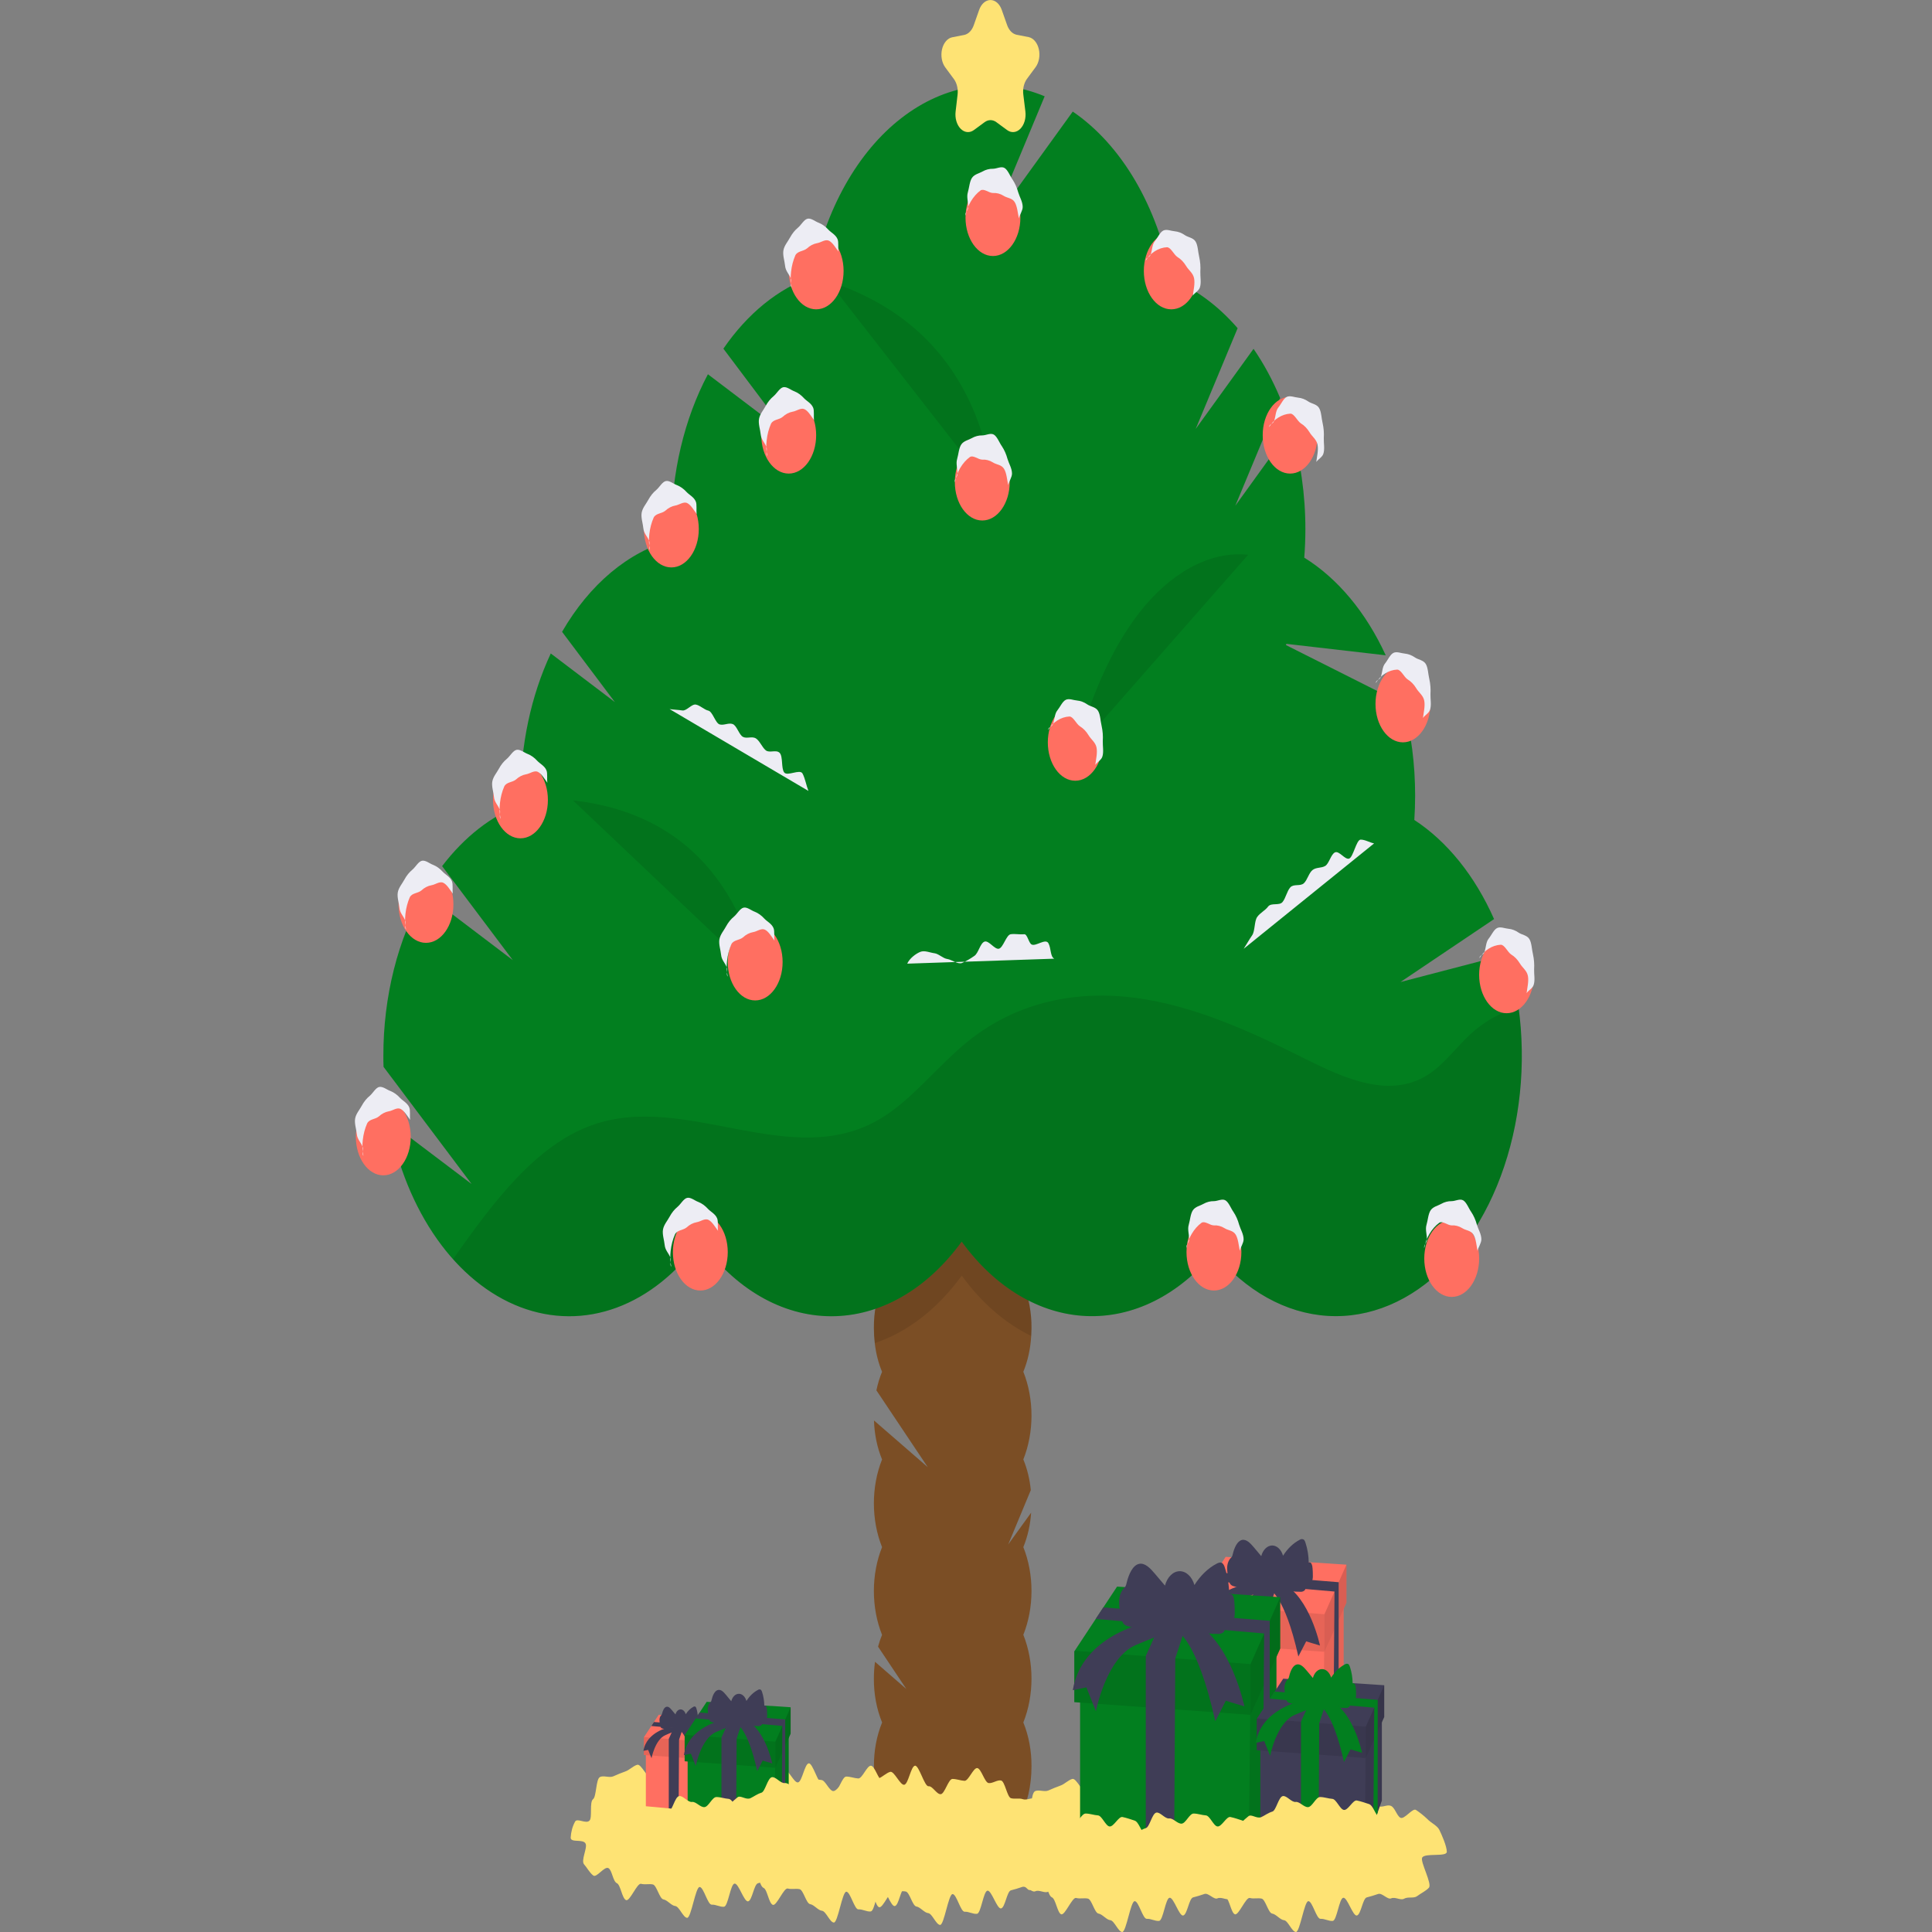<svg width="870" height="870" viewBox="0 0 870 870" fill="none" xmlns="http://www.w3.org/2000/svg">
<rect x="0" y="0" width="870" height="870" fill="#808080" stroke="none"/>
<g clip-path="url(#clip0)">
<path d="M464.357 601.605C464.051 607.278 462.842 612.783 460.818 617.717C463.229 623.749 464.494 630.545 464.494 637.457C464.494 644.368 463.229 651.165 460.818 657.197C462.572 661.452 463.715 666.145 464.182 671.013L454.022 695.456L464.327 681.183C463.966 686.641 462.769 691.926 460.818 696.678C463.229 702.712 464.494 709.51 464.494 716.424C464.494 723.337 463.229 730.135 460.818 736.169C463.229 742.202 464.494 748.998 464.494 755.91C464.494 762.821 463.229 769.618 460.818 775.65C463.27 781.657 464.538 788.467 464.494 795.385C464.494 813.229 456.604 827.682 446.861 827.682C446.588 827.682 446.322 827.682 446.049 827.682C440.647 827.225 435.231 827.225 429.829 827.682C429.563 827.682 429.282 827.682 429.016 827.682C428.751 827.682 428.477 827.682 428.204 827.682C422.802 827.225 417.386 827.225 411.984 827.682C411.718 827.682 411.437 827.682 411.171 827.682C401.436 827.682 393.539 813.229 393.539 795.385C393.49 788.465 394.761 781.652 397.222 775.65C394.76 769.663 393.481 762.866 393.516 755.958C393.518 753.394 393.688 750.836 394.025 748.316L408.142 760.58L395.399 741.504C395.887 739.663 396.489 737.885 397.199 736.191C394.783 730.159 393.515 723.36 393.515 716.445C393.515 709.53 394.783 702.731 397.199 696.699C394.785 690.669 393.517 683.872 393.517 676.959C393.517 670.046 394.785 663.249 397.199 657.219C394.995 651.858 393.75 645.831 393.569 639.651L417.755 660.651L394.655 626.091C395.252 623.17 396.107 620.364 397.199 617.738C395.545 613.758 394.433 609.383 393.919 604.836C393.649 602.578 393.514 600.292 393.516 598.003C393.467 591.08 394.738 584.263 397.199 578.257C394.738 572.255 393.467 565.442 393.516 558.522C393.516 540.679 401.414 526.215 411.149 526.215C414.393 526.263 417.534 527.827 420.071 530.657C422.591 527.783 425.743 526.213 428.994 526.213C432.245 526.213 435.396 527.783 437.916 530.657C440.453 527.825 443.594 526.262 446.839 526.215C456.581 526.215 464.471 540.679 464.471 558.522C464.52 565.43 463.26 572.232 460.818 578.236C463.27 584.247 464.538 591.06 464.494 597.981C464.471 599.204 464.433 600.415 464.357 601.605Z" fill="#7B4E25"/>
<path opacity="0.1" d="M460.818 578.236C463.27 584.247 464.538 591.06 464.494 597.981C464.494 599.204 464.494 600.415 464.38 601.605C452.635 595.917 441.944 586.633 433.086 574.431C422.256 589.355 408.722 599.86 393.941 604.815C393.671 602.557 393.537 600.271 393.539 597.981C393.49 591.058 394.761 584.242 397.222 578.236C394.761 572.233 393.49 565.421 393.539 558.501C393.539 540.657 401.436 526.193 411.171 526.193C414.41 526.255 417.542 527.826 420.071 530.657C422.591 527.783 425.743 526.213 428.994 526.213C432.245 526.213 435.396 527.783 437.916 530.657C440.453 527.825 443.594 526.262 446.839 526.215C456.581 526.215 464.471 540.679 464.471 558.522C464.52 565.43 463.26 572.232 460.818 578.236V578.236Z" fill="black"/>
<path d="M630.657 442.216L672.794 413.873C664.182 394.421 651.702 378.909 636.884 369.238C637.119 365.635 637.248 361.99 637.248 358.302C637.265 344.222 635.464 330.252 631.933 317.068L579.081 290.478L579.271 289.936L624.012 295.091C615.12 275.727 602.365 260.438 587.328 251.114C587.66 246.854 587.827 242.572 587.829 238.287C587.843 222.736 585.639 207.337 581.344 192.993L556.285 227.713L576.461 179.241C573.108 171.22 569.088 163.782 564.486 157.083L538.44 193.142L557.318 147.784C548.535 137.648 538.364 130.133 527.429 125.701C524.34 109.405 518.779 94.231 511.126 81.211C503.472 68.191 493.905 57.63 483.075 50.246L446.474 100.918L470.424 43.36C459.74 38.906 448.527 37.481 437.444 39.168C426.361 40.855 415.63 45.621 405.88 53.185C396.129 60.749 387.555 70.961 380.66 83.221C373.764 95.481 368.686 109.544 365.723 124.585C350.488 129.924 336.634 141.161 325.751 157.009L355.115 196.086L318.78 168.529C308.078 188.695 302.312 213.157 302.34 238.277C302.34 239.934 302.34 241.582 302.423 243.229C283.015 248.407 265.542 263.033 253.103 284.516L276.878 316.154L248.022 294.262C239.111 313.301 234.376 335.574 234.4 358.334C234.4 359.694 234.4 361.044 234.46 362.394C221.229 367.403 209.081 376.892 199.089 390.025L230.899 432.343L191.07 402.14C179.114 422.913 172.607 448.795 172.633 475.469C172.633 477.127 172.633 478.774 172.717 480.421L212.371 533.176L175.298 505.151C179.02 525.087 186.431 543.296 196.785 557.945C207.138 572.594 220.068 583.163 234.271 588.588C248.474 594.014 263.448 594.103 277.684 588.846C291.919 583.59 304.913 573.175 315.355 558.65C330.981 580.391 352.103 592.633 374.137 592.721C396.171 592.808 417.342 580.734 433.056 559.117C448.081 579.768 468.116 591.734 489.165 592.63C510.214 593.526 530.732 583.287 546.626 563.953C560.919 581.328 578.997 591.414 597.912 592.564C616.827 593.714 635.462 585.861 650.778 570.286C666.094 554.711 677.187 532.332 682.249 506.8C687.31 481.268 686.041 454.09 678.649 429.697L630.657 442.216Z" fill="#027F1F"/>
<path opacity="0.1" d="M644.439 483.004C626.716 495.587 605.476 485.693 586.766 476.319C562.284 464.045 537.263 452.801 511.369 449.358C485.475 445.914 458.396 450.75 435.866 468.933C422.41 479.794 410.807 495.162 396.516 503.717C356.231 527.851 308.9 491.41 266.467 506.703C241.5 515.694 222.546 540.625 204.048 566.981C220.099 584.962 240.318 594.045 260.848 592.499C281.378 590.952 300.783 578.884 315.363 558.596C330.989 580.338 352.11 592.58 374.144 592.668C396.179 592.755 417.349 580.681 433.064 559.064C448.084 579.719 468.114 591.693 489.161 592.599C510.209 593.505 530.727 583.277 546.626 563.953C558.751 578.692 573.65 588.24 589.545 591.459C605.44 594.678 621.661 591.431 636.275 582.106C650.888 572.78 663.277 557.77 671.964 538.865C680.651 519.96 685.27 497.957 685.27 475.48C685.268 468.214 684.788 460.964 683.835 453.821C676.11 455.634 668.736 459.665 662.178 465.66C656.171 471.229 650.886 478.423 644.439 483.004Z" fill="black"/>
<path opacity="0.1" d="M373.029 126.646C390.494 132.3 407.633 141.62 421.491 157.466C435.349 173.311 445.631 196.373 446.861 221.4" fill="black"/>
<path opacity="0.1" d="M484.358 338.301C490.896 314.974 499.971 292.604 513.214 275.674C526.457 258.745 544.211 247.905 562.056 249.818" fill="black"/>
<path opacity="0.1" d="M257.993 360.406C275.83 362.447 293.782 368.164 309.144 381.034C324.505 393.904 337.073 414.574 340.9 439.06" fill="black"/>
<path d="M355.168 213.26C361.992 213.26 367.523 205.518 367.523 195.969C367.523 186.42 361.992 178.678 355.168 178.678C348.345 178.678 342.813 186.42 342.813 195.969C342.813 205.518 348.345 213.26 355.168 213.26Z" fill="#FF6F61"/>
<path d="M367.523 139.293C374.347 139.293 379.878 131.552 379.878 122.002C379.878 112.453 374.347 104.712 367.523 104.712C360.7 104.712 355.168 112.453 355.168 122.002C355.168 131.552 360.7 139.293 367.523 139.293Z" fill="#FF6F61"/>
<path d="M302.317 255.514C309.14 255.514 314.672 247.773 314.672 238.223C314.672 228.674 309.14 220.933 302.317 220.933C295.493 220.933 289.962 228.674 289.962 238.223C289.962 247.773 295.493 255.514 302.317 255.514Z" fill="#FF6F61"/>
<path d="M527.437 139.293C534.26 139.293 539.792 131.552 539.792 122.002C539.792 112.453 534.26 104.712 527.437 104.712C520.614 104.712 515.082 112.453 515.082 122.002C515.082 131.552 520.614 139.293 527.437 139.293Z" fill="#FF6F61"/>
<path d="M580.964 213.26C587.788 213.26 593.319 205.518 593.319 195.969C593.319 186.42 587.788 178.678 580.964 178.678C574.141 178.678 568.61 186.42 568.61 195.969C568.61 205.518 574.141 213.26 580.964 213.26Z" fill="#FF6F61"/>
<path d="M631.758 334.284C638.581 334.284 644.113 326.543 644.113 316.994C644.113 307.444 638.581 299.703 631.758 299.703C624.935 299.703 619.403 307.444 619.403 316.994C619.403 326.543 624.935 334.284 631.758 334.284Z" fill="#FF6F61"/>
<path d="M678.429 456.265C685.252 456.265 690.783 448.524 690.783 438.975C690.783 429.425 685.252 421.684 678.429 421.684C671.605 421.684 666.074 429.425 666.074 438.975C666.074 448.524 671.605 456.265 678.429 456.265Z" fill="#FF6F61"/>
<path d="M546.649 581.137C553.472 581.137 559.004 573.396 559.004 563.846C559.004 554.297 553.472 546.556 546.649 546.556C539.825 546.556 534.294 554.297 534.294 563.846C534.294 573.396 539.825 581.137 546.649 581.137Z" fill="#FF6F61"/>
<path d="M315.363 581.137C322.186 581.137 327.717 573.396 327.717 563.846C327.717 554.297 322.186 546.556 315.363 546.556C308.539 546.556 303.008 554.297 303.008 563.846C303.008 573.396 308.539 581.137 315.363 581.137Z" fill="#FF6F61"/>
<path d="M442.328 234.387C449.151 234.387 454.683 226.646 454.683 217.096C454.683 207.547 449.151 199.805 442.328 199.805C435.505 199.805 429.973 207.547 429.973 217.096C429.973 226.646 435.505 234.387 442.328 234.387Z" fill="#FF6F61"/>
<path d="M484.199 351.575C491.022 351.575 496.554 343.834 496.554 334.284C496.554 324.735 491.022 316.994 484.199 316.994C477.376 316.994 471.844 324.735 471.844 334.284C471.844 343.834 477.376 351.575 484.199 351.575Z" fill="#FF6F61"/>
<path d="M653.719 584.017C660.542 584.017 666.074 576.276 666.074 566.726C666.074 557.177 660.542 549.436 653.719 549.436C646.895 549.436 641.364 557.177 641.364 566.726C641.364 576.276 646.895 584.017 653.719 584.017Z" fill="#FF6F61"/>
<path d="M340.065 450.505C346.888 450.505 352.42 442.764 352.42 433.215C352.42 423.665 346.888 415.924 340.065 415.924C333.241 415.924 327.71 423.665 327.71 433.215C327.71 442.764 333.241 450.505 340.065 450.505Z" fill="#FF6F61"/>
<path d="M447.135 115.286C453.958 115.286 459.489 107.545 459.489 97.995C459.489 88.446 453.958 80.704 447.135 80.704C440.311 80.704 434.78 88.446 434.78 97.995C434.78 107.545 440.311 115.286 447.135 115.286Z" fill="#FF6F61"/>
<path d="M234.369 377.506C241.193 377.506 246.724 369.764 246.724 360.215C246.724 350.666 241.193 342.924 234.369 342.924C227.546 342.924 222.014 350.666 222.014 360.215C222.014 369.764 227.546 377.506 234.369 377.506Z" fill="#FF6F61"/>
<path d="M172.603 529.265C179.426 529.265 184.958 521.523 184.958 511.974C184.958 502.425 179.426 494.683 172.603 494.683C165.779 494.683 160.248 502.425 160.248 511.974C160.248 521.523 165.779 529.265 172.603 529.265Z" fill="#FF6F61"/>
<path d="M191.822 424.575C198.645 424.575 204.177 416.833 204.177 407.284C204.177 397.734 198.645 389.993 191.822 389.993C184.999 389.993 179.467 397.734 179.467 407.284C179.467 416.833 184.999 424.575 191.822 424.575Z" fill="#FF6F61"/>
<path d="M618.765 379.801C616.852 379.419 614.612 378.048 612.69 378.09C610.769 378.133 609.334 386.252 607.428 386.667C605.522 387.081 603.069 383.064 601.209 383.818C599.348 384.573 598.513 388.93 596.729 389.961C594.944 390.992 592.81 390.471 591.109 391.736C589.408 393.001 588.733 396.284 587.13 397.751C585.528 399.218 582.574 397.921 581.055 399.568C579.537 401.215 578.99 404.436 577.532 406.2C576.074 407.964 572.437 406.38 571.039 408.24C569.642 410.1 567.478 411.003 566.126 412.927C564.775 414.85 565.208 419.229 563.848 421.184C562.489 423.14 561.327 425.276 560.052 427.242" fill="#EDEDF4"/>
<path d="M364.045 356.166C363.104 353.796 362.527 350.417 361.372 348.302C360.218 346.187 354.538 349.705 353.126 347.834C351.713 345.964 352.647 340.65 351.098 339.035C349.549 337.419 346.496 339.237 344.833 337.876C343.17 336.516 342.206 333.742 340.46 332.563C338.713 331.383 336.42 332.743 334.612 331.851C332.805 330.958 331.818 326.771 329.965 326.059C328.112 325.347 325.933 326.771 324.05 326.218C322.167 325.665 320.898 320.437 318.992 320.012C317.086 319.587 315.272 317.631 313.358 317.28C311.444 316.93 309.204 320.214 307.283 319.927C305.362 319.64 303.426 319.587 301.52 319.31" fill="#EDEDF4"/>
<path d="M408.529 433.948C409.6 431.525 412.462 429.421 414.421 428.634C416.381 427.848 418.841 429.017 420.777 429.251C422.714 429.484 424.627 431.589 426.602 431.854C428.576 432.12 431.241 434.362 433.185 433.65C435.096 432.797 436.955 431.731 438.744 430.462C440.574 429.304 441.371 424.787 443.3 424.033C445.229 423.278 447.856 427.646 449.8 427.221C451.744 426.796 453.141 420.993 455.116 420.696C457.09 420.398 459.163 420.908 461.19 420.696C462.656 420.526 463.188 424.649 464.57 425.329C466.491 426.275 470.827 422.417 472.11 424.745C473.393 427.072 472.869 430.781 474.768 431.706" fill="#EDEDF4"/>
<path d="M442.328 206.979C443.973 206.869 445.614 207.298 447.119 208.233C448.737 209.296 450.916 209.2 452.101 211.07C453.285 212.941 453.49 216.002 453.992 218.414C454.303 216.894 455.715 214.928 455.715 213.26C455.715 210.911 454.303 208.711 453.695 206.671C453.123 204.538 452.256 202.585 451.144 200.921C450.005 199.327 449.033 196.575 447.529 195.703C446.026 194.832 444.006 196.065 442.328 196.065C440.711 196.034 439.105 196.453 437.605 197.297C436.086 198.169 434.058 198.498 432.919 200.082C431.78 201.665 431.636 204.577 431.006 206.692C430.376 208.807 431.18 210.943 431.18 213.26C431.18 214.928 429.662 215.64 429.965 217.16C430.413 214.812 431.231 212.633 432.357 210.783C433.57 208.727 435.065 207.033 436.754 205.799C438.326 204.832 440.49 206.979 442.328 206.979Z" fill="#EDEDF4"/>
<path d="M546.626 551.806C548.271 551.695 549.912 552.125 551.418 553.06C553.035 554.122 555.214 554.027 556.399 555.897C557.584 557.767 557.789 560.828 558.29 563.251C558.601 561.721 560.014 559.755 560.014 558.086C560.014 555.738 558.601 553.538 557.994 551.497C557.421 549.365 556.554 547.411 555.442 545.748C554.303 544.164 553.331 541.412 551.828 540.53C550.324 539.648 548.304 540.891 546.626 540.891C545.009 540.86 543.403 541.279 541.903 542.124C540.384 542.995 538.357 543.325 537.217 544.919C536.078 546.513 535.934 549.414 535.304 551.519C534.674 553.623 535.479 555.77 535.479 558.086C535.479 559.755 533.96 560.467 534.264 561.987C534.713 559.639 535.53 557.461 536.656 555.61C537.871 553.554 539.369 551.86 541.06 550.626C542.647 549.669 544.811 551.806 546.626 551.806Z" fill="#EDEDF4"/>
<path d="M653.696 551.806C655.339 551.695 656.977 552.125 658.48 553.06C660.105 554.122 662.277 554.027 663.469 555.897C664.661 557.767 664.859 560.828 665.352 563.251C665.671 561.721 667.076 559.755 667.076 558.086C667.076 555.738 665.664 553.538 665.064 551.497C664.486 549.366 663.616 547.414 662.505 545.748C661.373 544.164 660.401 541.412 658.89 540.53C657.379 539.648 655.374 540.891 653.696 540.891C652.079 540.858 650.473 541.277 648.973 542.124C647.454 542.995 645.427 543.325 644.288 544.919C643.149 546.513 643.004 549.414 642.374 551.519C641.744 553.623 642.549 555.77 642.549 558.086C642.549 559.755 641.03 560.467 641.334 561.987C641.784 559.641 642.598 557.464 643.718 555.61C644.937 553.559 646.434 551.865 648.122 550.626C649.709 549.669 651.881 551.806 653.696 551.806Z" fill="#EDEDF4"/>
<path d="M334.559 422.12C335.927 420.848 337.486 420.037 339.115 419.75C340.892 419.484 342.753 417.858 344.431 418.634C346.109 419.41 347.468 421.822 348.752 423.565C348.463 422.024 348.934 419.314 348.319 417.911C347.461 415.903 345.449 415.01 344.188 413.66C342.912 412.244 341.449 411.193 339.882 410.568C338.326 410.026 336.488 408.378 334.871 408.718C333.253 409.058 331.977 411.524 330.542 412.736C329.14 413.869 327.914 415.383 326.935 417.188C325.963 419.027 324.353 420.78 323.959 422.959C323.564 425.138 324.49 427.731 324.718 429.994C324.946 432.258 326.396 433.512 327.254 435.521C327.869 436.945 326.852 438.709 327.679 439.772C327.207 437.446 327.114 435.002 327.406 432.619C327.689 429.982 328.35 427.451 329.35 425.18C330.352 423.204 332.98 423.448 334.559 422.12Z" fill="#EDEDF4"/>
<path d="M309.159 552.751C310.527 551.482 312.086 550.671 313.715 550.381C315.484 550.116 317.352 548.49 319.03 549.319C320.709 550.148 322.03 552.507 323.351 554.25C323.063 552.709 323.533 549.999 322.918 548.596C322.06 546.588 320.048 545.695 318.78 544.345C317.506 542.929 316.046 541.878 314.482 541.253C312.917 540.711 311.08 539.063 309.462 539.403C307.845 539.743 306.577 542.209 305.134 543.421C303.736 544.558 302.513 546.071 301.535 547.873C300.563 549.712 298.953 551.465 298.558 553.644C298.163 555.823 299.089 558.416 299.317 560.679C299.545 562.943 300.995 564.197 301.854 566.206C302.469 567.63 301.444 569.341 302.279 570.457C301.807 568.131 301.713 565.687 302.005 563.304C302.288 560.666 302.949 558.136 303.949 555.865C304.959 553.835 307.587 554.037 309.159 552.751Z" fill="#EDEDF4"/>
<path d="M232.296 351.054C233.664 349.782 235.223 348.971 236.852 348.684C238.629 348.419 240.497 346.793 242.168 347.568C243.838 348.344 245.205 350.757 246.489 352.489C246.2 350.959 246.671 348.238 246.056 346.846C245.198 344.837 243.185 343.945 241.925 342.595C240.648 341.182 239.185 340.135 237.619 339.513C236.1 338.96 234.225 337.324 232.607 337.664C230.99 338.004 229.714 340.469 228.279 341.681C226.877 342.814 225.65 344.328 224.672 346.134C223.7 347.972 222.09 349.715 221.695 351.904C221.301 354.094 222.227 356.676 222.455 358.94C222.683 361.203 224.133 362.447 224.991 364.466C225.606 365.89 224.589 367.59 225.416 368.717C224.944 366.391 224.851 363.947 225.143 361.565C225.426 358.927 226.087 356.396 227.087 354.126C228.089 352.117 230.732 352.361 232.296 351.054Z" fill="#EDEDF4"/>
<path d="M189.726 401.003C191.094 399.731 192.653 398.92 194.282 398.633C196.059 398.357 197.927 396.741 199.598 397.517C201.269 398.293 202.635 400.705 203.919 402.438C203.63 400.907 204.101 398.187 203.486 396.795C202.628 394.786 200.623 393.893 199.355 392.544C198.08 391.133 196.62 390.086 195.057 389.462C193.493 388.909 191.655 387.272 190.038 387.602C188.42 387.931 187.144 390.418 185.709 391.619C184.311 392.76 183.088 394.277 182.11 396.083C181.13 397.921 179.52 399.664 179.133 401.853C178.746 404.042 179.665 406.625 179.893 408.889C180.12 411.152 181.571 412.396 182.436 414.404C183.044 415.839 182.026 417.539 182.854 418.655C182.39 416.328 182.296 413.886 182.581 411.503C182.873 408.868 183.533 406.34 184.525 404.064C185.542 402.066 188.162 402.31 189.726 401.003Z" fill="#EDEDF4"/>
<path d="M170.522 502.803C171.891 501.534 173.45 500.723 175.078 500.433C176.855 500.167 178.723 498.541 180.394 499.37C182.064 500.199 183.393 502.558 184.715 504.301C184.418 502.76 184.889 500.05 184.282 498.647C183.416 496.639 181.411 495.746 180.143 494.396C178.867 492.987 177.407 491.936 175.845 491.304C174.281 490.762 172.443 489.178 170.826 489.455C169.208 489.731 167.933 492.271 166.498 493.472C165.099 494.609 163.876 496.122 162.898 497.925C161.926 499.763 160.309 501.517 159.921 503.695C159.534 505.874 160.453 508.478 160.681 510.731C160.909 512.984 162.367 514.248 163.225 516.257C163.84 517.692 162.815 519.392 163.65 520.508C163.179 518.179 163.083 515.732 163.369 513.345C163.658 510.708 164.321 508.178 165.321 505.906C166.323 503.887 168.95 504.089 170.522 502.803Z" fill="#EDEDF4"/>
<path d="M299.553 230.019C300.922 228.75 302.481 227.94 304.109 227.649C305.886 227.373 307.754 225.758 309.425 226.533C311.095 227.309 312.424 229.722 313.745 231.454C313.449 229.923 313.92 227.203 313.313 225.811C312.447 223.802 310.442 222.909 309.174 221.56C307.899 220.149 306.439 219.102 304.876 218.478C303.312 217.925 301.474 216.289 299.857 216.618C298.239 216.947 296.963 219.434 295.528 220.635C294.13 221.776 292.907 223.293 291.929 225.099C290.957 226.927 289.34 228.68 288.952 230.869C288.565 233.059 289.484 235.641 289.712 237.905C289.939 240.168 291.397 241.412 292.255 243.42C292.871 244.855 291.845 246.555 292.681 247.671C292.21 245.346 292.114 242.903 292.4 240.519C292.69 237.882 293.353 235.353 294.351 233.08C295.354 231.092 297.973 231.337 299.553 230.019Z" fill="#EDEDF4"/>
<path d="M352.397 187.754C353.765 186.485 355.324 185.674 356.953 185.384C358.722 185.118 360.59 183.492 362.268 184.268C363.947 185.044 365.268 187.456 366.589 189.189C366.301 187.658 366.771 184.938 366.156 183.545C365.298 181.537 363.286 180.644 362.018 179.295C360.745 177.88 359.284 176.832 357.72 176.213C356.163 175.66 354.318 174.023 352.708 174.363C351.098 174.704 349.815 177.169 348.372 178.381C346.974 179.518 345.751 181.031 344.773 182.833C343.801 184.672 342.191 186.415 341.796 188.604C341.401 190.793 342.328 193.376 342.555 195.639C342.783 197.903 344.234 199.146 345.092 201.166C345.707 202.59 344.689 204.29 345.517 205.417C345.045 203.091 344.952 200.647 345.243 198.264C345.526 195.627 346.187 193.096 347.187 190.825C348.197 188.827 350.825 189.072 352.397 187.754Z" fill="#EDEDF4"/>
<path d="M363.385 111.874C364.752 110.603 366.312 109.792 367.941 109.505C369.718 109.228 371.586 107.613 373.256 108.389C374.927 109.164 376.294 111.577 377.577 113.309C377.289 111.779 377.759 109.058 377.144 107.666C376.286 105.657 374.274 104.765 373.013 103.415C371.737 102.002 370.274 100.955 368.708 100.333C367.151 99.781 365.313 98.144 363.696 98.473C362.079 98.803 360.803 101.29 359.368 102.49C357.967 103.632 356.741 105.149 355.761 106.954C354.789 108.782 353.179 110.535 352.784 112.725C352.389 114.914 353.316 117.496 353.543 119.76C353.771 122.024 355.222 123.267 356.08 125.276C356.695 126.71 355.677 128.411 356.505 129.527C356.033 127.201 355.94 124.757 356.231 122.374C356.515 119.737 357.176 117.207 358.175 114.935C359.178 113.001 361.805 113.192 363.385 111.874Z" fill="#EDEDF4"/>
<path d="M447.15 86.911C448.792 86.801 450.431 87.23 451.934 88.165C453.559 89.228 455.768 89.132 456.923 91.002C458.077 92.873 458.312 95.933 458.806 98.356C459.125 96.826 460.53 94.86 460.53 93.192C460.53 90.843 459.117 88.643 458.517 86.603C457.939 84.472 457.07 82.519 455.958 80.853C454.827 79.27 453.855 76.517 452.344 75.635C450.833 74.753 448.828 75.996 447.15 75.996C445.532 75.963 443.927 76.382 442.426 77.229C440.908 78.101 438.873 78.43 437.741 80.024C436.61 81.618 436.458 84.519 435.828 86.624C435.197 88.728 436.002 90.875 436.002 93.192C436.002 94.86 434.483 95.572 434.787 97.092C435.237 94.747 436.051 92.569 437.172 90.715C438.389 88.662 439.886 86.968 441.576 85.731C443.125 84.775 445.297 86.911 447.15 86.911Z" fill="#EDEDF4"/>
<path d="M530.194 115.722C531.709 116.627 533.053 118.013 534.119 119.771C535.259 121.694 537.263 122.959 537.719 125.361C538.174 127.762 537.445 130.674 537.142 133.119C537.901 131.939 539.777 130.993 540.293 129.516C541.052 127.39 540.437 124.563 540.528 122.364C540.669 120.095 540.491 117.809 540.005 115.636C539.473 113.511 539.45 110.45 538.364 108.739C537.278 107.028 535.084 106.911 533.58 105.902C532.133 104.887 530.556 104.287 528.941 104.138C527.308 104.01 525.372 103.075 523.853 103.819C522.334 104.563 521.301 107.071 520.056 108.591C518.811 110.11 518.894 112.491 518.165 114.606C517.649 116.104 516.062 115.828 515.887 117.401C517.017 115.574 518.423 114.122 520.003 113.15C521.736 112.036 523.61 111.418 525.516 111.332C527.247 111.375 528.538 114.606 530.194 115.722Z" fill="#EDEDF4"/>
<path d="M585.786 190.645C587.301 191.547 588.645 192.93 589.712 194.683C590.851 196.617 592.856 197.871 593.312 200.284C593.767 202.696 593.038 205.597 592.735 208.042C593.494 206.862 595.37 205.916 595.886 204.439C596.645 202.313 596.03 199.487 596.121 197.276C596.262 195.011 596.084 192.729 595.597 190.56C595.066 188.434 595.043 185.373 593.957 183.662C592.871 181.951 590.677 181.835 589.173 180.814C587.724 179.809 586.147 179.213 584.533 179.061C582.901 178.923 580.964 177.998 579.446 178.731C577.927 179.465 576.894 181.994 575.649 183.514C574.404 185.033 574.487 187.414 573.758 189.529C573.242 191.027 571.655 190.751 571.48 192.324C572.61 190.498 574.016 189.046 575.596 188.073C577.33 186.967 579.204 186.353 581.109 186.266C582.84 186.33 584.131 189.518 585.786 190.645Z" fill="#EDEDF4"/>
<path d="M633.831 305.909C635.345 306.812 636.689 308.194 637.757 309.948C638.888 311.871 640.901 313.136 641.356 315.548C641.812 317.961 641.083 320.862 640.779 323.306C641.538 322.127 643.407 321.181 643.923 319.703C644.682 317.578 644.075 314.751 644.158 312.541C644.302 310.273 644.126 307.987 643.642 305.813C643.11 303.688 643.088 300.627 642.002 298.927C640.916 297.227 638.721 297.099 637.21 296.079C635.763 295.074 634.19 294.474 632.578 294.315C630.945 294.187 629.009 293.252 627.49 293.996C625.972 294.74 624.939 297.258 623.694 298.778C622.448 300.298 622.532 302.678 621.803 304.793C621.286 306.292 619.699 306.015 619.525 307.588C620.655 305.763 622.061 304.311 623.64 303.337C625.374 302.227 627.248 301.612 629.153 301.531C630.915 301.563 632.176 304.793 633.831 305.909Z" fill="#EDEDF4"/>
<path d="M486.264 327.036C487.781 327.939 489.125 329.325 490.19 331.085C491.329 333.009 493.334 334.274 493.79 336.675C494.245 339.077 493.524 341.989 493.22 344.433C493.979 343.254 495.847 342.308 496.364 340.831C497.123 338.705 496.508 335.878 496.599 333.678C496.743 331.41 496.567 329.125 496.083 326.951C495.551 324.826 495.529 321.765 494.435 320.054C493.342 318.343 491.162 318.237 489.651 317.217C488.204 316.2 486.627 315.6 485.011 315.452C483.379 315.325 481.45 314.39 479.931 315.134C478.413 315.878 477.372 318.386 476.134 319.905C474.897 321.425 474.973 323.806 474.244 325.92C473.727 327.43 472.14 327.153 471.966 328.715C473.094 326.887 474.5 325.434 476.081 324.465C477.811 323.35 479.683 322.732 481.587 322.647C483.318 322.69 484.609 325.92 486.264 327.036Z" fill="#EDEDF4"/>
<path d="M680.501 429.814C682.017 430.72 683.361 432.106 684.427 433.863C685.559 435.786 687.563 437.051 688.027 439.453C688.49 441.855 687.753 444.767 687.45 447.211C688.209 446.031 690.077 445.085 690.593 443.608C691.353 441.483 690.745 438.656 690.829 436.456C690.972 434.188 690.797 431.903 690.312 429.729C689.781 427.603 689.758 424.543 688.672 422.832C687.586 421.121 685.392 421.004 683.881 419.994C682.436 418.979 680.861 418.379 679.248 418.23C677.616 418.102 675.679 417.167 674.161 417.911C672.642 418.655 671.609 421.163 670.364 422.683C669.119 424.203 669.202 426.583 668.473 428.698C667.957 430.196 666.37 429.92 666.195 431.493C667.323 429.664 668.729 428.212 670.311 427.242C672.043 426.128 673.918 425.51 675.824 425.425C677.555 425.446 678.846 428.698 680.501 429.814Z" fill="#EDEDF4"/>
<path d="M451.091 4.421L453.521 11.308C453.927 12.459 454.527 13.454 455.269 14.21C456.011 14.965 456.873 15.457 457.781 15.644L463.21 16.706C464.257 16.919 465.24 17.537 466.048 18.491C466.857 19.446 467.458 20.698 467.785 22.105C468.111 23.513 468.149 25.021 467.895 26.458C467.641 27.895 467.104 29.203 466.346 30.235L462.42 35.549C461.759 36.461 461.267 37.585 460.988 38.825C460.709 40.064 460.65 41.38 460.818 42.658L461.745 50.225C461.922 51.682 461.805 53.18 461.407 54.549C461.008 55.918 460.344 57.103 459.49 57.972C458.635 58.841 457.624 59.358 456.571 59.465C455.517 59.572 454.464 59.265 453.528 58.578L448.668 55.007C447.856 54.411 446.951 54.099 446.033 54.099C445.116 54.099 444.211 54.411 443.398 55.007L438.539 58.578C437.603 59.265 436.549 59.572 435.496 59.465C434.443 59.358 433.432 58.841 432.577 57.972C431.723 57.103 431.059 55.918 430.66 54.549C430.262 53.18 430.145 51.682 430.322 50.225L431.203 42.658C431.357 41.39 431.289 40.088 431.004 38.865C430.72 37.642 430.228 36.533 429.57 35.634L425.645 30.32C424.886 29.288 424.35 27.98 424.096 26.543C423.842 25.106 423.88 23.598 424.206 22.191C424.533 20.783 425.134 19.531 425.942 18.577C426.751 17.622 427.734 17.004 428.781 16.791L434.21 15.729C435.119 15.543 435.983 15.052 436.726 14.297C437.469 13.542 438.07 12.545 438.478 11.393L440.908 4.506C441.367 3.167 442.087 2.035 442.983 1.241C443.88 0.446 444.919 0.02 445.98 0.011C447.042 0.002 448.084 0.411 448.987 1.19C449.891 1.97 450.62 3.09 451.091 4.421V4.421Z" fill="#FEE374"/>
<path d="M573.302 833.888C573.302 836.343 563.279 834.26 562.193 836.545C561.282 838.447 566.802 848.32 565.23 850.063C563.924 851.508 561.639 852.55 559.915 853.857C558.396 854.994 555.852 853.995 554.075 855.005C552.473 855.919 550.066 854.038 548.251 854.845C546.588 855.589 544.189 852.242 542.366 852.879C540.544 853.517 539.078 853.942 537.248 854.42C535.418 854.899 534.643 862.189 532.806 862.572C530.968 862.954 528.515 854.293 526.67 854.58C524.825 854.867 523.792 864.824 521.947 865.005C520.102 865.186 518.264 863.942 516.426 864.07C514.589 864.197 512.797 856.11 510.959 856.11C509.121 856.11 507.162 870.085 505.347 870C503.532 869.915 501.778 864.856 499.994 864.686C498.209 864.516 496.47 861.987 494.678 861.711C492.886 861.434 491.641 855.334 489.909 854.962C488.178 854.59 486.356 855.154 484.594 854.675C482.832 854.197 479.582 862.635 477.874 862.029C476.165 861.424 475.39 855.154 473.72 854.41C471.913 853.613 471.548 848.543 469.923 847.629C468.139 846.567 464.562 852.093 463.089 850.956C461.365 849.649 460.264 847.396 458.958 845.95C457.371 844.207 460.53 838.511 459.626 836.598C458.533 834.313 452.898 836.354 452.898 833.899C453.035 831.293 453.713 828.799 454.85 826.725C455.761 824.823 459.816 827.926 461.403 826.183C462.709 824.749 461.259 817.862 462.99 816.555C464.509 815.418 464.243 807.639 466.028 806.629C467.63 805.715 470.31 807.075 472.102 806.268C473.773 805.524 475.74 804.695 477.562 804.057C479.385 803.419 481.063 801.57 482.878 801.071C484.693 800.571 487.388 807.267 489.226 806.884C491.064 806.501 492.18 798.584 494.025 798.308C495.87 798.031 498.3 807.734 500.138 807.554C501.976 807.373 503.768 811.22 505.605 811.135C507.443 811.05 509.053 804.259 510.921 804.259C512.789 804.259 514.558 805.024 516.35 805.109C518.142 805.194 520.291 799.19 522.076 799.37C523.86 799.551 525.402 805.853 527.179 806.119C528.956 806.385 531.036 804.599 532.791 804.96C534.545 805.322 535.532 812.463 537.271 812.942C539.01 813.42 540.893 812.782 542.586 813.377C544.416 814.026 546.474 812.474 548.145 813.207C549.952 814.015 550.757 817.596 552.359 818.521C554.144 819.584 557.941 813.919 559.437 815.056C561.177 816.21 562.852 817.546 564.448 819.052C566.035 820.795 569.004 822.081 569.931 823.994C571.047 826.258 573.302 831.412 573.302 833.888Z" fill="#FEE374"/>
<path d="M651.517 833.888C651.517 836.343 641.493 834.26 640.407 836.545C639.496 838.447 645.017 848.32 643.445 850.063C642.139 851.508 639.853 852.55 638.129 853.857C636.61 854.994 634.067 853.995 632.29 855.005C630.687 855.919 628.28 854.038 626.465 854.845C624.802 855.589 622.403 852.242 620.58 852.879C618.758 853.517 617.292 853.942 615.462 854.42C613.632 854.899 612.858 862.189 611.02 862.572C609.182 862.954 606.729 854.293 604.884 854.58C603.039 854.867 602.006 864.824 600.161 865.005C598.316 865.186 596.478 863.942 594.64 864.07C592.803 864.197 591.011 856.11 589.173 856.11C587.335 856.11 585.376 870.085 583.561 870C581.747 869.915 579.992 864.856 578.208 864.686C576.423 864.516 574.684 861.987 572.892 861.711C571.1 861.434 569.855 855.334 568.124 854.962C566.392 854.59 564.57 855.154 562.808 854.675C561.046 854.197 557.796 862.635 556.088 862.029C554.379 861.424 553.605 855.154 551.934 854.41C550.127 853.613 549.762 848.543 548.137 847.629C546.353 846.567 542.776 852.093 541.303 850.956C539.579 849.649 538.478 847.396 537.172 845.95C535.585 844.207 538.744 838.511 537.84 836.598C536.747 834.313 531.112 836.354 531.112 833.899C531.249 831.293 531.927 828.799 533.064 826.725C533.975 824.823 538.03 827.926 539.617 826.183C540.923 824.749 539.473 817.862 541.204 816.555C542.723 815.418 542.457 807.639 544.242 806.629C545.844 805.715 548.524 807.075 550.317 806.268C551.987 805.524 553.954 804.695 555.776 804.057C557.599 803.419 559.277 801.57 561.092 801.071C562.907 800.571 565.602 807.267 567.44 806.884C569.278 806.501 570.394 798.584 572.239 798.308C574.085 798.031 576.515 807.734 578.352 807.554C580.19 807.373 581.982 811.22 583.82 811.135C585.657 811.05 587.267 804.259 589.135 804.259C591.003 804.259 592.772 805.024 594.565 805.109C596.357 805.194 598.506 799.19 600.29 799.37C602.075 799.551 603.616 805.853 605.393 806.119C607.17 806.385 609.251 804.599 611.005 804.96C612.759 805.322 613.746 812.463 615.485 812.942C617.224 813.42 619.107 812.782 620.8 813.377C622.631 814.026 624.688 812.474 626.359 813.207C628.166 814.015 628.971 817.596 630.573 818.521C632.358 819.584 636.155 813.919 637.651 815.056C639.391 816.21 641.066 817.546 642.662 819.052C644.25 820.795 647.219 822.081 648.145 823.994C649.261 826.258 651.517 831.412 651.517 833.888Z" fill="#FEE374"/>
<path d="M443.452 829.637C443.452 832.092 433.428 830.009 432.342 832.294C431.431 834.196 436.952 844.069 435.38 845.812C434.074 847.257 431.788 848.299 430.064 849.606C428.545 850.743 426.002 849.744 424.225 850.754C422.622 851.668 420.215 849.787 418.4 850.594C416.737 851.338 414.338 847.991 412.515 848.628C410.693 849.266 409.227 849.691 407.397 850.169C405.567 850.648 404.793 857.938 402.955 858.321C401.117 858.703 398.665 850.042 396.819 850.329C394.974 850.616 393.941 860.574 392.096 860.754C390.251 860.935 388.413 859.691 386.576 859.819C384.738 859.946 382.946 851.859 381.108 851.859C379.27 851.859 377.311 865.834 375.496 865.749C373.682 865.664 371.927 860.605 370.143 860.435C368.358 860.265 366.62 857.736 364.827 857.46C363.035 857.183 361.79 851.083 360.059 850.711C358.327 850.339 356.505 850.903 354.743 850.424C352.981 849.946 349.731 858.384 348.023 857.779C346.2 857.141 345.54 850.903 343.869 850.159C342.062 849.362 341.697 844.292 340.072 843.378C338.288 842.316 334.711 847.842 333.238 846.705C331.514 845.398 330.413 843.145 329.107 841.699C327.52 839.956 330.679 834.26 329.775 832.347C328.682 830.062 323.047 832.103 323.047 829.648C323.184 827.042 323.863 824.548 324.999 822.474C325.91 820.572 329.965 823.675 331.552 821.932C332.858 820.498 331.408 813.611 333.139 812.304C334.658 811.167 334.392 803.388 336.177 802.378C337.779 801.464 340.46 802.824 342.252 802.017C343.922 801.273 345.889 800.444 347.711 799.806C349.534 799.169 351.212 797.319 353.027 796.82C354.842 796.32 357.538 803.016 359.375 802.633C361.213 802.25 362.329 794.333 364.174 794.057C366.02 793.78 368.45 803.483 370.287 803.303C372.125 803.122 373.917 806.969 375.755 806.884C377.592 806.799 379.202 800.008 381.07 800.008C382.938 800.008 384.708 800.773 386.5 800.858C388.292 800.943 390.441 794.939 392.225 795.119C394.01 795.3 395.551 801.602 397.328 801.868C399.105 802.134 401.186 800.348 402.94 800.709C404.694 801.071 405.681 808.212 407.42 808.691C409.159 809.169 411.042 808.531 412.736 809.126C414.566 809.775 416.623 808.223 418.294 808.956C420.101 809.764 420.906 813.345 422.508 814.27C424.293 815.333 428.09 809.668 429.586 810.805C431.326 811.959 433.001 813.295 434.598 814.801C436.185 816.544 439.154 817.83 440.08 819.743C441.196 822.007 443.452 827.161 443.452 829.637Z" fill="#FEE374"/>
<path d="M377.387 827.512C377.387 829.967 367.364 827.884 366.278 830.169C365.367 832.071 370.887 841.944 369.315 843.687C368.009 845.132 365.723 846.173 364 847.481C362.481 848.618 359.937 847.619 358.16 848.628C356.558 849.542 354.151 847.661 352.336 848.469C350.673 849.213 348.273 845.865 346.451 846.503C344.628 847.141 343.163 847.566 341.333 848.044C339.503 848.522 338.728 855.812 336.89 856.195C335.053 856.578 332.6 847.916 330.755 848.203C328.91 848.49 327.877 858.448 326.032 858.629C324.186 858.809 322.349 857.566 320.511 857.693C318.673 857.821 316.881 849.734 315.044 849.734C313.206 849.734 311.247 863.709 309.432 863.624C307.617 863.539 305.863 858.48 304.078 858.31C302.294 858.14 300.555 855.611 298.763 855.334C296.971 855.058 295.726 848.958 293.994 848.586C292.263 848.214 290.44 848.777 288.679 848.299C286.917 847.821 283.667 856.259 281.958 855.653C280.136 855.015 279.475 848.777 277.805 848.033C275.997 847.236 275.633 842.167 274.008 841.253C272.223 840.19 268.647 845.716 267.174 844.579C265.45 843.272 264.349 841.019 263.043 839.574C261.456 837.831 264.614 832.135 263.711 830.222C262.617 827.937 256.983 829.977 256.983 827.522C257.12 824.916 257.798 822.423 258.934 820.349C259.846 818.447 263.901 821.55 265.488 819.807C266.794 818.372 265.343 811.486 267.075 810.178C268.594 809.041 268.328 801.262 270.112 800.252C271.714 799.339 274.395 800.699 276.187 799.891C277.858 799.147 279.824 798.318 281.647 797.681C283.469 797.043 285.148 795.194 286.962 794.694C288.777 794.195 291.473 800.89 293.311 800.508C295.148 800.125 296.265 792.208 298.11 791.931C299.955 791.655 302.385 801.358 304.185 801.177C305.984 800.996 307.815 804.843 309.652 804.758C311.49 804.673 313.1 797.883 314.968 797.883C316.836 797.883 318.605 798.648 320.397 798.733C322.189 798.818 324.338 792.813 326.123 792.994C327.907 793.175 329.449 799.477 331.226 799.742C333.003 800.008 335.083 798.223 336.837 798.584C338.591 798.945 339.579 806.087 341.318 806.565C343.056 807.043 344.94 806.406 346.633 807.001C348.463 807.649 350.521 806.098 352.192 806.831C353.999 807.639 354.804 811.22 356.406 812.145C358.191 813.207 361.987 807.543 363.483 808.68C365.223 809.834 366.899 811.169 368.495 812.676C370.082 814.419 373.051 815.705 373.978 817.618C375.132 819.881 377.387 825.036 377.387 827.512Z" fill="#FEE374"/>
<path d="M321.665 779.965V803.079L317.299 815.407L317.162 815.8L305.597 814.738L301.155 814.323L290.835 813.367V785.714L301.155 786.118L305.764 786.299L317.436 786.766L321.665 779.965Z" fill="#FF6F61"/>
<path opacity="0.1" d="M321.665 781.325V803.079L320.602 806.098L319.501 809.179L317.299 815.407L317.55 792.293L317.595 787.627L319.691 784.375L320.61 782.962L321.665 781.325Z" fill="black"/>
<path d="M322.258 773.822V781.899L321.665 783.217L320.61 785.576L319.668 787.67L317.595 792.293H317.55L289.932 790.305V782.335L290 782.228L293.296 777.244L294.488 775.427L296.652 772.164L322.258 773.822Z" fill="#FF6F61"/>
<path opacity="0.1" d="M317.595 784.333V792.293L289.932 790.305V782.335L290 782.228L317.595 784.333Z" fill="black"/>
<path opacity="0.15" d="M322.258 773.822V781.899L317.595 792.293V784.333L322.258 773.822Z" fill="black"/>
<path d="M320.61 777.531V782.962V785.576L320.602 806.098L319.501 809.179L319.668 787.67L319.691 784.375L319.729 779.518L293.296 777.244L294.488 775.427L320.61 777.531Z" fill="#3F3D56"/>
<path d="M307.64 777.807L305.787 783.429L305.764 786.299L305.597 814.738L301.155 814.323V783.057L303.524 777.807H307.64Z" fill="#3F3D56"/>
<path d="M301.535 778.179C300.466 778.681 299.316 778.74 298.224 778.349C298.01 778.29 297.809 778.159 297.639 777.967C297.459 777.684 297.335 777.339 297.282 776.968C297.09 776.202 296.983 775.399 296.963 774.587C296.957 774.18 297.019 773.776 297.142 773.408C297.266 773.039 297.449 772.715 297.677 772.462C297.772 772.378 297.861 772.282 297.943 772.175C298.042 771.999 298.114 771.796 298.155 771.58C298.474 770.23 299.105 768.806 300.107 768.583C301.109 768.36 301.884 769.295 302.598 770.145L304.17 772.016C304.345 771.361 304.658 770.796 305.067 770.395C305.476 769.993 305.962 769.773 306.461 769.764C306.961 769.755 307.45 769.957 307.867 770.343C308.283 770.73 308.606 771.283 308.794 771.931C309.746 770.431 310.945 769.278 312.287 768.572C312.432 768.481 312.588 768.434 312.747 768.434C312.905 768.434 313.062 768.481 313.206 768.572C313.375 768.746 313.502 768.986 313.57 769.263C314.001 770.571 314.233 771.989 314.254 773.429C314.364 773.379 314.484 773.381 314.594 773.434C314.703 773.488 314.797 773.591 314.861 773.726C314.984 774.002 315.052 774.317 315.059 774.641C315.104 775.145 315.127 775.652 315.127 776.16C315.163 776.695 315.06 777.231 314.839 777.669C314.654 777.897 314.436 778.068 314.201 778.171C313.965 778.273 313.717 778.305 313.472 778.264C313.52 778.35 313.555 778.448 313.574 778.553C313.594 778.659 313.597 778.768 313.584 778.876C313.571 778.983 313.543 779.085 313.5 779.176C313.457 779.266 313.401 779.343 313.335 779.402C313.054 779.613 312.734 779.702 312.416 779.657C311.188 779.789 309.959 779.419 308.878 778.594C308.475 778.222 308.118 777.722 307.731 777.35C306.704 776.567 305.527 776.258 304.367 776.468C303.334 776.522 302.514 777.722 301.535 778.179Z" fill="#3F3D56"/>
<path d="M301.353 777.807C301.353 777.807 291.154 779.795 289.734 788.435L291.868 787.989L293.387 791.751C293.387 791.751 294.974 783.344 299.636 781.357C301.691 780.398 303.786 779.617 305.909 779.019C305.909 779.019 309.151 780.082 312.075 793.292L313.738 790.103L316.661 790.985C316.661 790.985 314.528 780.698 308.756 777.829L301.353 777.807Z" fill="#3F3D56"/>
<path d="M355.153 777.85V811.974L348.706 830.179L348.501 830.753L331.438 829.18L324.878 828.564L309.652 827.161V786.341L324.878 786.947L331.689 787.213L348.911 787.893L355.153 777.85Z" fill="#027F1F"/>
<path opacity="0.1" d="M355.153 779.869V811.974L353.574 816.427L351.964 820.976V820.987L348.706 830.179L349.071 796.055L349.147 789.168L352.237 784.375L353.589 782.282L355.153 779.869Z" fill="black"/>
<path d="M356.026 768.785V780.709L355.153 782.664L353.589 786.15L352.199 789.232L349.147 796.055H349.071L308.308 793.121V781.357L308.414 781.208L313.282 773.833L315.044 771.165L318.225 766.341L356.026 768.785Z" fill="#027F1F"/>
<path opacity="0.1" d="M349.147 784.301V796.055L308.308 793.121V781.357L308.414 781.208L349.147 784.301Z" fill="black"/>
<path opacity="0.15" d="M356.027 768.785V780.709L349.147 796.055V784.301L356.027 768.785Z" fill="black"/>
<path d="M353.589 774.279V782.282V786.15L353.574 816.427L351.964 820.976L352.199 789.232L352.237 784.375L352.298 777.202L313.282 773.833L315.044 771.165L353.589 774.279Z" fill="#3F3D56"/>
<path d="M334.445 774.662L331.712 782.972L331.689 787.213L331.438 829.18L324.877 828.564V782.42L328.378 774.662H334.445Z" fill="#3F3D56"/>
<path d="M325.439 775.225C323.859 775.958 322.162 776.043 320.549 775.469C320.236 775.38 319.943 775.191 319.691 774.917C319.426 774.497 319.243 773.988 319.16 773.44C318.874 772.308 318.718 771.121 318.696 769.922C318.68 769.314 318.766 768.709 318.946 768.155C319.127 767.601 319.398 767.115 319.737 766.734C319.88 766.614 320.015 766.475 320.139 766.319C320.283 766.058 320.387 765.758 320.443 765.437C320.921 763.45 321.848 761.335 323.336 761.016C324.824 760.697 325.956 762.079 327.011 763.322L329.289 766.086C329.545 765.113 330.006 764.272 330.61 763.674C331.215 763.075 331.935 762.748 332.675 762.734C333.416 762.72 334.142 763.021 334.757 763.596C335.373 764.172 335.849 764.995 336.124 765.958C337.528 763.743 339.298 762.042 341.28 761.006C341.488 760.853 341.718 760.767 341.953 760.754C342.188 760.741 342.423 760.802 342.639 760.931C342.886 761.186 343.073 761.538 343.178 761.941C343.809 763.875 344.15 765.969 344.18 768.094C344.343 768.014 344.52 768.013 344.683 768.092C344.846 768.171 344.985 768.326 345.077 768.53C345.255 768.938 345.357 769.402 345.373 769.879C345.434 770.624 345.464 771.373 345.464 772.122C345.516 772.911 345.368 773.701 345.046 774.354C344.771 774.687 344.449 774.936 344.102 775.086C343.754 775.236 343.388 775.283 343.026 775.225C343.098 775.35 343.151 775.496 343.18 775.652C343.208 775.808 343.213 775.97 343.194 776.129C343.175 776.288 343.131 776.439 343.067 776.573C343.003 776.706 342.919 776.819 342.821 776.904C342.407 777.223 341.932 777.353 341.462 777.276C339.662 777.276 337.741 777.18 336.238 775.778C335.645 775.225 335.152 774.492 334.559 773.939C333.101 772.589 331.271 772.526 329.586 772.632C328.097 772.781 326.89 774.545 325.439 775.225Z" fill="#3F3D56"/>
<path d="M325.113 774.672C325.113 774.672 310.062 777.606 307.959 790.348L311.11 789.689L313.328 795.247C313.328 795.247 315.659 782.834 322.546 779.89C329.434 776.947 331.879 776.468 331.879 776.468C331.879 776.468 336.663 778.094 340.991 797.532L343.444 792.792L347.757 794.099C347.757 794.099 344.606 778.913 336.093 774.672H325.113Z" fill="#3F3D56"/>
<path d="M361.183 823.261C361.183 825.333 355.298 823.016 353.187 824.781C351.85 825.843 352.594 833.867 350.574 834.802C348.98 835.535 346.907 835.759 344.955 836.354C343.254 836.875 341.158 835.865 339.245 836.258C337.491 836.619 335.509 835.132 333.603 835.376C331.818 835.599 329.935 833.251 328.037 833.325C326.138 833.399 324.498 833.452 322.615 833.452C320.731 833.452 318.863 837.703 317.064 837.597C315.264 837.491 313.654 831.752 311.877 831.529C309.964 831.284 307.693 837.013 305.947 836.662C304.018 836.269 302.264 834.993 300.563 834.483C298.611 833.888 297.913 828.447 296.318 827.714C294.298 826.789 290.084 833.623 288.724 832.507C286.613 830.743 286.211 825.333 286.211 823.261C286.211 821.188 288.246 819.616 290.365 817.841C291.694 816.778 294.161 819.169 296.166 818.245C297.761 817.501 299.166 816.364 301.125 815.768C302.818 815.248 303.889 809.19 305.81 808.797C307.564 808.446 309.713 811.677 311.619 811.432C313.404 811.209 315.294 813.877 317.185 813.771C319.076 813.664 320.709 809.222 322.592 809.222C324.475 809.222 326.305 809.934 328.112 810.051C329.92 810.168 331.545 814.801 333.329 815.035C335.235 815.269 337.422 810.391 339.169 810.784C341.098 811.177 342.897 811.847 344.591 812.378C346.55 812.973 347.469 817.352 349.071 818.085C351.083 819.01 353.809 816.024 355.146 817.139C357.28 818.861 361.183 821.188 361.183 823.261Z" fill="#FEE374"/>
<path d="M402.947 814.759C402.947 816.831 397.062 814.514 394.951 816.279C393.615 817.341 394.359 825.365 392.339 826.3C390.744 827.033 388.671 827.257 386.72 827.852C385.019 828.373 382.923 827.363 381.009 827.756C379.255 828.117 377.273 826.63 375.367 826.874C373.583 827.097 371.7 824.749 369.801 824.823C367.903 824.897 366.263 824.951 364.379 824.951C362.496 824.951 360.628 829.201 358.828 829.095C357.029 828.989 355.419 823.25 353.642 823.027C351.728 822.783 349.458 828.511 347.711 828.16C345.783 827.767 344.028 826.492 342.328 825.981C340.376 825.386 339.677 819.945 338.083 819.212C336.063 818.287 331.848 825.121 330.489 824.005C328.378 822.241 327.976 816.831 327.976 814.759C327.976 812.687 330.011 811.114 332.129 809.339C333.458 808.276 335.926 810.667 337.931 809.743C339.525 808.999 340.93 807.862 342.889 807.267C344.583 806.746 345.654 800.688 347.575 800.295C349.329 799.944 351.478 803.175 353.384 802.931C355.168 802.707 357.059 805.375 358.95 805.269C360.841 805.162 362.473 800.72 364.357 800.72C366.24 800.72 368.07 801.432 369.877 801.549C371.684 801.666 373.309 806.299 375.094 806.533C377 806.767 379.187 801.889 380.933 802.282C382.862 802.676 384.662 803.345 386.355 803.876C388.314 804.472 389.233 808.85 390.836 809.583C392.848 810.508 395.574 807.522 396.91 808.637C399.044 810.359 402.947 812.687 402.947 814.759Z" fill="#FEE374"/>
<path d="M491.291 830.7C491.291 833.155 481.268 831.072 480.182 833.357C479.271 835.259 484.791 845.132 483.219 846.875C481.913 848.32 479.628 849.362 477.904 850.669C476.385 851.806 473.841 850.807 472.064 851.817C470.462 852.731 468.055 850.849 466.24 851.657C464.577 852.401 462.178 849.053 460.355 849.691C458.533 850.329 457.067 850.754 455.237 851.232C453.407 851.71 452.632 859.001 450.795 859.383C448.957 859.766 446.504 851.105 444.659 851.391C442.814 851.678 441.781 861.636 439.936 861.817C438.091 861.998 436.253 860.754 434.415 860.882C432.578 861.009 430.786 852.922 428.948 852.922C427.11 852.922 425.151 866.897 423.336 866.812C421.521 866.727 419.767 861.668 417.983 861.498C416.198 861.328 414.459 858.799 412.667 858.522C410.875 858.246 409.63 852.146 407.898 851.774C406.167 851.402 404.345 851.965 402.583 851.487C400.821 851.009 397.571 859.447 395.863 858.841C394.154 858.236 393.379 851.965 391.709 851.221C389.902 850.424 389.537 845.355 387.912 844.441C386.128 843.378 382.551 848.905 381.078 847.768C379.354 846.46 378.253 844.207 376.947 842.762C375.36 841.019 378.519 835.323 377.615 833.41C376.522 831.125 370.887 833.166 370.887 830.711C371.024 828.104 371.702 825.611 372.839 823.537C373.75 821.635 377.805 824.738 379.392 822.995C380.698 821.56 379.248 814.674 380.979 813.367C382.498 812.23 382.232 804.45 384.017 803.441C385.619 802.527 388.299 803.887 390.091 803.079C391.762 802.335 393.729 801.507 395.551 800.869C397.374 800.231 399.052 798.382 400.867 797.883C402.682 797.383 405.377 804.078 407.215 803.696C409.053 803.313 410.169 795.396 412.014 795.119C413.859 794.843 416.289 804.546 418.127 804.365C419.965 804.185 421.757 808.032 423.594 807.947C425.432 807.862 427.042 801.071 428.91 801.071C430.778 801.071 432.547 801.836 434.339 801.921C436.131 802.006 438.28 796.002 440.065 796.182C441.849 796.363 443.391 802.665 445.168 802.931C446.945 803.196 449.025 801.411 450.78 801.772C452.534 802.134 453.521 809.275 455.26 809.753C456.999 810.232 458.882 809.594 460.575 810.189C462.405 810.837 464.463 809.286 466.134 810.019C467.941 810.827 468.746 814.408 470.348 815.333C472.133 816.395 475.93 810.731 477.426 811.868C479.166 813.022 480.841 814.358 482.437 815.864C484.024 817.607 486.993 818.893 487.92 820.806C489.036 823.07 491.291 828.224 491.291 830.7Z" fill="#FEE374"/>
<path d="M605.059 717.625V766.723L595.78 792.909L595.491 793.738L570.941 791.474L561.494 790.592L539.594 788.573V729.846L561.494 730.707L571.298 731.089L596.076 732.078L605.059 717.625Z" fill="#FF6F61"/>
<path opacity="0.1" d="M605.059 720.526V766.723L602.788 773.121L600.465 779.678L595.78 792.909L596.304 743.81L596.41 733.906L600.867 727.009L602.811 724.001L605.059 720.526Z" fill="black"/>
<path d="M606.319 704.585V721.737L605.059 724.543L602.811 729.559L600.814 734.001L596.41 743.821L596.303 743.81L537.666 739.591V722.673L537.81 722.449L544.811 711.843L547.347 708.007L551.934 701.067L606.319 704.585Z" fill="#FF6F61"/>
<path opacity="0.1" d="M596.41 726.902V743.821L537.666 739.591V722.673L537.81 722.449L596.41 726.902Z" fill="black"/>
<path opacity="0.15" d="M606.319 704.585V721.737L596.41 743.821V726.902L606.319 704.585Z" fill="black"/>
<path d="M602.811 712.481V724.001V729.559L602.788 773.121L600.465 779.678L600.814 734.001L600.867 727.009L600.943 716.689L544.811 711.843L547.348 708.007L602.811 712.481Z" fill="#3F3D56"/>
<path d="M575.262 713.044L571.328 725L571.298 731.089L570.941 791.474L561.494 790.592V724.203L566.537 713.044H575.262Z" fill="#3F3D56"/>
<path d="M562.307 713.852C560.036 714.912 557.594 715.034 555.275 714.203C554.823 714.073 554.399 713.796 554.037 713.395C553.653 712.795 553.39 712.06 553.278 711.269C552.866 709.639 552.638 707.929 552.602 706.2C552.592 705.335 552.724 704.478 552.987 703.695C553.25 702.912 553.638 702.224 554.121 701.684C554.327 701.509 554.521 701.306 554.698 701.078C554.907 700.709 555.057 700.281 555.138 699.824C555.822 696.954 557.158 693.926 559.3 693.447C561.266 693.022 563.097 694.956 564.615 696.763L567.949 700.738C568.321 699.347 568.985 698.147 569.853 697.293C570.721 696.439 571.753 695.972 572.814 695.953C573.875 695.933 574.915 696.362 575.799 697.184C576.683 698.005 577.369 699.181 577.767 700.557C579.79 697.367 582.34 694.919 585.194 693.426C585.492 693.209 585.821 693.086 586.157 693.068C586.494 693.05 586.828 693.136 587.138 693.32C587.489 693.688 587.754 694.195 587.897 694.776C588.802 697.559 589.293 700.571 589.34 703.628C589.574 703.517 589.827 703.517 590.061 703.629C590.294 703.74 590.495 703.957 590.631 704.245C590.884 704.839 591.03 705.51 591.056 706.2C591.148 707.258 591.191 708.323 591.185 709.388C591.26 710.517 591.048 711.646 590.585 712.577C589.902 713.639 588.725 713.809 587.685 713.841C587.788 714.023 587.862 714.232 587.902 714.457C587.943 714.681 587.949 714.915 587.921 715.143C587.892 715.371 587.829 715.588 587.736 715.779C587.643 715.971 587.522 716.133 587.381 716.254C586.784 716.704 586.103 716.889 585.429 716.785C582.832 716.785 580.076 716.647 577.912 714.66C577.061 713.863 576.347 712.81 575.489 712.013C573.401 710.079 570.766 709.984 568.344 710.143C566.134 710.334 564.395 712.874 562.307 713.852Z" fill="#3F3D56"/>
<path d="M561.813 713.044C561.813 713.044 540.156 717.295 537.134 735.596L541.69 734.66L544.88 742.652C544.88 742.652 548.236 724.798 558.138 720.568C568.04 716.339 571.571 715.637 571.571 715.637C571.571 715.637 578.451 717.986 584.662 745.936L588.186 739.124L594.397 741.005C594.397 741.005 589.841 719.155 577.616 713.044H561.813Z" fill="#3F3D56"/>
<path d="M574.798 736.828V803.154L562.269 838.522L561.874 839.638L528.705 836.577L515.956 835.397L486.371 832.655V753.333L515.956 754.491L529.191 755.022L562.671 756.34L574.798 736.828Z" fill="#027F1F"/>
<path opacity="0.1" d="M574.798 740.739V803.154L571.738 811.794L568.602 820.646V820.657L562.269 838.522L562.975 772.196L563.12 758.816L569.141 749.507V749.496L571.761 745.436L574.798 740.739Z" fill="black"/>
<path d="M576.499 719.219V742.376L574.798 746.17L571.761 752.95L569.065 758.944L563.119 772.207L562.975 772.196L483.759 766.5V743.651L483.964 743.343L493.418 729.017L496.842 723.831L503.031 714.458L576.499 719.219Z" fill="#027F1F"/>
<path opacity="0.1" d="M563.119 749.358V772.207L483.759 766.5V743.651L483.964 743.343L563.119 749.358Z" fill="black"/>
<path opacity="0.15" d="M576.499 719.219V742.376L563.119 772.207V749.358L576.499 719.219Z" fill="black"/>
<path d="M571.769 729.878L571.761 745.436V752.95L571.738 811.794L568.602 820.646L569.065 758.944L569.141 749.507V749.496L569.247 735.564L493.418 729.017L496.842 723.831L571.769 729.878Z" fill="#3F3D56"/>
<path d="M534.552 730.633L529.237 746.786L529.191 755.022L528.705 836.577L515.956 835.397V745.713L522.759 730.633H534.552Z" fill="#3F3D56"/>
<path d="M517.057 731.727C513.985 733.155 510.685 733.317 507.549 732.195C506.941 732.035 506.371 731.671 505.886 731.132C505.365 730.326 505.008 729.339 504.854 728.273C504.3 726.071 503.992 723.763 503.942 721.429C503.925 720.261 504.099 719.102 504.452 718.043C504.805 716.983 505.327 716.051 505.977 715.319C506.25 715.088 506.505 714.817 506.737 714.511C507.016 714.007 507.218 713.428 507.329 712.81C508.263 708.931 510.063 704.84 512.948 704.224C515.614 703.65 518.044 706.253 520.094 708.698L524.597 714.011C525.097 712.13 525.993 710.503 527.165 709.346C528.338 708.189 529.733 707.555 531.168 707.528C532.602 707.5 534.009 708.08 535.204 709.192C536.399 710.303 537.326 711.894 537.863 713.756C540.593 709.451 544.034 706.146 547.887 704.128C548.737 703.682 549.739 703.32 550.522 703.99C551.005 704.482 551.37 705.168 551.569 705.956C552.794 709.714 553.458 713.782 553.521 717.912C553.837 717.766 554.178 717.769 554.492 717.921C554.806 718.073 555.076 718.364 555.26 718.751C555.609 719.547 555.807 720.454 555.837 721.387C555.959 722.829 556.019 724.281 556.019 725.733C556.123 727.271 555.835 728.81 555.207 730.08C554.28 731.578 552.693 731.738 551.281 731.78C551.964 732.63 551.63 734.331 550.878 735.043C550.072 735.649 549.153 735.897 548.243 735.755C544.735 735.755 541.007 735.574 538.091 732.843C536.937 731.78 535.972 730.335 534.818 729.272C531.986 726.647 528.432 726.52 525.159 726.743C522.22 726.966 519.866 730.452 517.057 731.727Z" fill="#3F3D56"/>
<path d="M516.411 730.643C516.411 730.643 487.161 736.35 483.083 761.101L489.203 759.837L493.509 770.623C493.509 770.623 498.065 746.51 511.422 740.792C524.779 735.075 529.563 734.129 529.563 734.129C529.563 734.129 538.858 737.317 547.249 775.066L552.01 765.862L560.363 768.402C560.363 768.402 554.243 738.89 537.688 730.643H516.411Z" fill="#3F3D56"/>
<path d="M622.266 769.773V810.816L614.513 832.708L614.27 833.41L593.744 831.508L585.847 830.774L567.539 829.085V779.986L585.847 780.709L594.04 781.027L614.763 781.846L622.266 769.773Z" fill="#3F3D56"/>
<path opacity="0.1" d="M622.266 772.196V810.816L620.375 816.172L618.431 821.645V821.656L614.513 832.708L614.953 791.666L615.045 783.387L618.765 777.616L620.39 775.097L622.266 772.196Z" fill="black"/>
<path d="M623.321 758.869V773.206L622.266 775.554L620.39 779.752L618.72 783.461L615.044 791.666H614.953L565.921 788.137V773.992L566.043 773.812L571.898 764.938L574.016 761.728L577.851 755.926L623.321 758.869Z" fill="#3F3D56"/>
<path opacity="0.1" d="M615.044 777.531V791.666L565.921 788.137V773.992L566.043 773.812L615.044 777.531Z" fill="black"/>
<path opacity="0.15" d="M623.321 758.869V773.206L615.044 791.666V777.531L623.321 758.869Z" fill="black"/>
<path d="M620.398 765.469L620.39 775.097V779.752L620.375 816.172L618.431 821.645L618.72 783.461L618.765 777.616L618.834 768.987L571.898 764.938L574.016 761.728L620.398 765.469Z" fill="#027F1F"/>
<path d="M597.359 765.937L594.071 775.937L594.041 781.028L593.745 831.508L585.847 830.774V775.268L590.062 765.937H597.359Z" fill="#027F1F"/>
<path d="M586.53 766.585C584.629 767.47 582.586 767.57 580.645 766.872C580.268 766.766 579.914 766.537 579.613 766.202C579.292 765.7 579.071 765.088 578.975 764.428C578.633 763.059 578.443 761.626 578.413 760.177C578.402 759.453 578.509 758.735 578.728 758.079C578.947 757.423 579.27 756.846 579.673 756.393C579.844 756.248 580.004 756.081 580.152 755.894C580.327 755.58 580.454 755.218 580.524 754.831C581.093 752.429 582.21 749.9 584.002 749.517C585.65 749.167 587.146 750.782 588.421 752.291L591.208 755.618C591.518 754.454 592.072 753.449 592.798 752.733C593.523 752.018 594.386 751.626 595.274 751.609C596.161 751.591 597.031 751.95 597.771 752.637C598.51 753.324 599.084 754.307 599.417 755.458C601.106 752.792 603.236 750.745 605.621 749.496C605.871 749.313 606.148 749.21 606.43 749.195C606.713 749.181 606.994 749.254 607.253 749.411C607.55 749.721 607.775 750.146 607.899 750.633C608.664 752.97 609.078 755.502 609.114 758.072C609.308 757.977 609.52 757.977 609.714 758.071C609.908 758.166 610.074 758.35 610.185 758.593C610.401 759.083 610.524 759.643 610.541 760.219C610.617 761.112 610.655 762.009 610.655 762.908C610.721 763.859 610.544 764.812 610.154 765.597C609.585 766.532 608.635 766.659 607.724 766.659C607.81 766.811 607.873 766.986 607.907 767.174C607.941 767.361 607.947 767.557 607.923 767.748C607.899 767.939 607.847 768.12 607.77 768.281C607.692 768.441 607.591 768.577 607.474 768.679C606.973 769.048 606.404 769.2 605.841 769.114C603.669 769.114 601.361 769.008 599.554 767.318C598.847 766.649 598.247 765.767 597.534 765.108C595.779 763.482 593.585 763.407 591.557 763.535C589.727 763.673 588.269 765.799 586.53 766.585Z" fill="#027F1F"/>
<path d="M586.113 765.937C586.113 765.937 568.01 769.476 565.489 784.8L569.286 784.014L571.951 790.688C571.951 790.688 574.761 775.81 583.038 772.228C591.315 768.647 594.261 768.105 594.261 768.105C594.261 768.105 600.017 770.071 605.211 793.44L608.157 787.744L613.351 789.317C613.351 789.317 609.554 771.048 599.318 765.937H586.113Z" fill="#027F1F"/>
<path d="M527.482 830.7C527.482 832.772 521.597 830.456 519.486 832.22C518.15 833.282 518.894 841.306 516.874 842.241C515.28 842.975 513.206 843.198 511.255 843.793C509.554 844.314 507.458 843.304 505.545 843.697C503.79 844.059 501.808 842.571 499.902 842.815C498.118 843.038 496.235 840.69 494.336 840.764C492.438 840.838 490.798 840.892 488.915 840.892C487.031 840.892 485.163 845.143 483.364 845.036C481.564 844.93 479.954 839.191 478.177 838.968C476.264 838.724 473.993 844.452 472.247 844.101C470.318 843.708 468.564 842.433 466.863 841.922C464.911 841.327 464.212 835.886 462.618 835.153C460.598 834.228 456.383 841.062 455.024 839.946C452.913 838.182 452.511 832.772 452.511 830.7C452.511 828.628 454.546 827.055 456.664 825.28C457.993 824.217 460.461 826.608 462.466 825.684C464.061 824.94 465.465 823.803 467.425 823.208C469.118 822.687 470.189 816.629 472.11 816.236C473.864 815.885 476.013 819.116 477.919 818.872C479.703 818.648 481.594 821.316 483.485 821.21C485.376 821.103 487.008 816.661 488.892 816.661C490.775 816.661 492.605 817.373 494.412 817.49C496.22 817.607 497.845 822.241 499.629 822.474C501.535 822.708 503.722 817.83 505.469 818.223C507.397 818.617 509.197 819.286 510.89 819.817C512.85 820.413 513.768 824.791 515.371 825.524C517.383 826.449 520.109 823.463 521.446 824.579C523.579 826.3 527.482 828.628 527.482 830.7Z" fill="#FEE374"/>
<path d="M576.082 830.7C576.082 832.772 570.197 830.456 568.086 832.22C566.749 833.282 567.493 841.306 565.473 842.241C563.879 842.975 561.806 843.198 559.854 843.793C558.153 844.314 556.057 843.304 554.144 843.697C552.39 844.059 550.408 842.571 548.502 842.815C546.717 843.038 544.834 840.69 542.935 840.764C541.037 840.838 539.397 840.892 537.514 840.892C535.63 840.892 533.762 845.143 531.963 845.036C530.163 844.93 528.553 839.191 526.776 838.968C524.863 838.724 522.592 844.452 520.846 844.101C518.917 843.708 517.163 842.433 515.462 841.922C513.51 841.327 512.812 835.886 511.217 835.153C509.197 834.228 504.983 841.062 503.623 839.946C501.512 838.182 501.11 832.772 501.11 830.7C501.11 828.628 503.145 827.055 505.264 825.28C506.592 824.217 509.06 826.608 511.065 825.684C512.66 824.94 514.065 823.803 516.024 823.208C517.717 822.687 518.788 816.629 520.709 816.236C522.463 815.885 524.612 819.116 526.518 818.872C528.303 818.648 530.193 821.316 532.084 821.21C533.975 821.103 535.608 816.661 537.491 816.661C539.374 816.661 541.204 817.373 543.011 817.49C544.819 817.607 546.444 822.241 548.228 822.474C550.134 822.708 552.321 817.83 554.068 818.223C555.996 818.617 557.796 819.286 559.49 819.817C561.449 820.413 562.368 824.791 563.97 825.524C565.982 826.449 568.708 823.463 570.045 824.579C572.178 826.3 576.082 828.628 576.082 830.7Z" fill="#FEE374"/>
<path d="M633.034 823.261C633.034 825.333 627.149 823.016 625.038 824.781C623.701 825.843 624.445 833.867 622.425 834.802C620.831 835.535 618.758 835.759 616.806 836.354C615.105 836.875 613.009 835.865 611.096 836.258C609.342 836.619 607.36 835.132 605.454 835.376C603.669 835.599 601.786 833.251 599.888 833.325C597.989 833.399 596.349 833.452 594.466 833.452C592.583 833.452 590.715 837.703 588.915 837.597C587.115 837.491 585.505 831.752 583.728 831.529C581.815 831.284 579.544 837.013 577.798 836.662C575.869 836.269 574.115 834.993 572.414 834.483C570.462 833.888 569.764 828.447 568.169 827.714C566.149 826.789 561.935 833.623 560.575 832.507C558.464 830.743 558.062 825.333 558.062 823.261C558.062 821.188 560.097 819.616 562.216 817.841C563.545 816.778 566.013 819.169 568.017 818.245C569.612 817.501 571.017 816.364 572.976 815.768C574.669 815.248 575.74 809.19 577.661 808.797C579.415 808.446 581.564 811.677 583.47 811.432C585.255 811.209 587.146 813.877 589.036 813.771C590.927 813.664 592.56 809.222 594.443 809.222C596.326 809.222 598.156 809.934 599.964 810.051C601.771 810.168 603.396 814.801 605.18 815.035C607.086 815.269 609.273 810.391 611.02 810.784C612.949 811.177 614.748 811.847 616.442 812.378C618.401 812.973 619.32 817.352 620.922 818.085C622.934 819.01 625.66 816.024 626.997 817.139C629.131 818.861 633.034 821.188 633.034 823.261Z" fill="#FEE374"/>
</g>
<defs>
<clipPath id="clip0">
<rect width="870" height="870" fill="white"/>
</clipPath>
</defs>
</svg>

